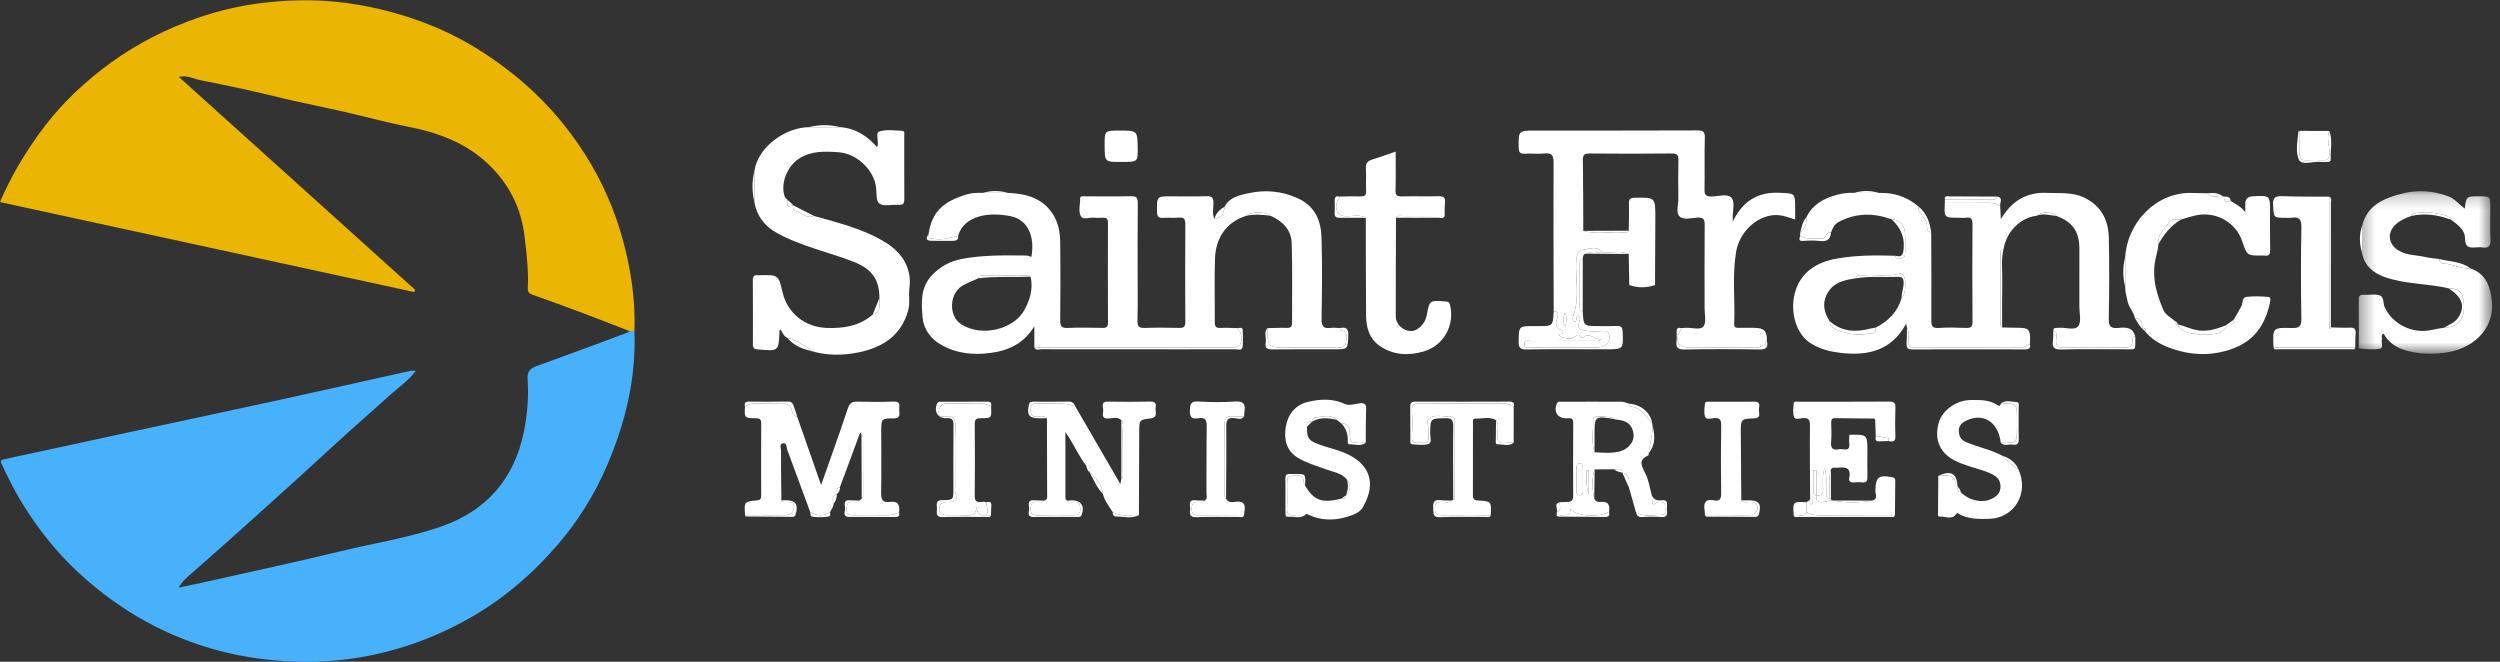 <?xml version="1.0" encoding="UTF-8" standalone="no"?>
<svg width="170px" height="45px" viewBox="0 0 170 45" version="1.1" xmlns="http://www.w3.org/2000/svg" xmlns:xlink="http://www.w3.org/1999/xlink">
    <rect x="0" y="0" width="170" height="45" fill="#333333" stroke="none"/>
    <!-- Generator: sketchtool 50.2 (55047) - http://www.bohemiancoding.com/sketch -->
    <title>DF24C4C1-DA72-4F33-8D65-27AAB25F70AC</title>
    <desc>Created with sketchtool.</desc>
    <defs>
        <polygon id="path-1" points="0.335 0.216 9.407 0.216 9.407 11.269 0.335 11.269"></polygon>
    </defs>
    <g id="Application" stroke="none" stroke-width="1" fill="none" fill-rule="evenodd">
        <g id="home-page" transform="translate(-10, -7)">
            <g id="logo-with-text" transform="translate(10, 7)">
                <g id="Group-2">
                    <path d="M42.824,22.522 C41.78,22.118 40.74,21.707 39.694,21.314 C38.536,20.879 37.376,20.452 36.211,20.041 C35.979,19.959 35.877,19.861 35.889,19.609 C35.95,18.426 35.812,17.253 35.673,16.083 C35.443,14.151 34.617,12.503 33.206,11.163 C31.683,9.714 29.809,9.019 27.779,8.624 C26.311,8.337 24.864,7.935 23.405,7.601 C22.252,7.337 21.092,7.108 19.938,6.849 C18.896,6.613 17.862,6.345 16.819,6.114 C15.736,5.874 14.648,5.656 13.56,5.439 C13.12,5.351 12.722,5.092 12.16,5.227 C17.515,10.052 22.869,14.878 28.224,19.704 C28.207,19.756 28.19,19.808 28.174,19.86 C18.788,17.822 9.403,15.783 -5.11363636e-05,13.741 C0.709,12.07 1.624,10.531 2.679,9.064 C3.859,7.424 5.274,6.013 6.851,4.778 C8.639,3.378 10.608,2.284 12.746,1.469 C14.429,0.827 16.158,0.395 17.925,0.188 C20.083,-0.066 22.248,-0.045 24.416,0.333 C26.082,0.623 27.681,1.08 29.243,1.697 C31.274,2.497 33.107,3.633 34.819,4.98 C36.793,6.534 38.445,8.393 39.784,10.494 C40.946,12.319 41.817,14.308 42.383,16.42 C42.917,18.416 43.214,20.432 43.142,22.5 C43.036,22.507 42.93,22.514 42.824,22.522" id="Fill-1" fill="#EAB603"></path>
                    <path d="M42.824,22.522 C42.93,22.514 43.036,22.507 43.142,22.5 C43.261,25.686 42.544,28.696 41.297,31.611 C40.429,33.642 39.273,35.495 37.834,37.144 C36.254,38.954 34.453,40.537 32.367,41.779 C29.886,43.256 27.229,44.245 24.391,44.715 C22.465,45.034 20.519,45.073 18.562,44.893 C15.742,44.633 13.076,43.87 10.557,42.599 C8.899,41.762 7.381,40.714 5.966,39.501 C4.121,37.919 2.617,36.072 1.374,33.996 C0.908,33.218 0.516,32.401 0.125,31.583 C-0.001,31.319 0.064,31.272 0.343,31.213 C2.928,30.669 5.508,30.097 8.091,29.54 C11.739,28.754 15.391,27.982 19.037,27.187 C21.999,26.542 24.955,25.871 27.914,25.216 C28.002,25.196 28.098,25.213 28.276,25.213 C27.788,25.873 27.159,26.301 26.606,26.785 C26.092,27.235 25.591,27.705 25.077,28.155 C23.364,29.653 21.703,31.213 20.016,32.742 C18.522,34.096 17.022,35.444 15.519,36.787 C14.61,37.601 13.691,38.406 12.773,39.21 C12.548,39.408 12.353,39.626 12.135,39.964 C12.674,39.85 13.142,39.756 13.608,39.651 C16.816,38.93 20.032,38.246 23.226,37.471 C25.47,36.926 27.762,36.574 29.954,35.821 C33.077,34.747 34.978,32.561 35.627,29.343 C35.859,28.189 35.962,26.992 35.877,25.806 C35.839,25.289 36.024,25.059 36.495,24.89 C38.55,24.154 40.594,23.385 42.641,22.626 C42.705,22.602 42.763,22.557 42.824,22.522" id="Fill-4" fill="#48B1FB"></path>
                </g>
                <path d="M66.53,18.923 C66.182,19.081 65.823,19.216 65.49,19.4 C64.544,19.921 64.476,21.478 65.358,22.048 C66.742,22.943 68.938,22.403 69.658,21.082 C70.034,20.391 70.275,19.628 70.076,18.809 C70.03,18.781 69.984,18.729 69.938,18.729 C68.892,18.723 67.846,18.724 66.799,18.723 C66.66,18.723 66.541,18.75 66.53,18.923 M83.277,14.046 C83.605,13.422 84.251,13.285 84.83,13.153 C86.015,12.883 87.185,12.977 88.313,13.513 C89.439,14.05 89.828,15.025 89.862,16.144 C89.919,17.982 89.898,19.824 89.866,21.662 C89.857,22.169 89.987,22.369 90.498,22.297 C90.697,22.268 90.905,22.302 91.109,22.307 C91.129,22.358 91.141,22.449 91.169,22.454 C91.71,22.549 91.561,22.959 91.525,23.281 C91.483,23.663 91.171,23.635 90.884,23.634 C89.768,23.63 88.653,23.633 87.538,23.632 C86.204,23.632 86.204,23.632 86.178,22.313 C86.623,22.305 87.069,22.281 87.514,22.295 C87.787,22.303 87.862,22.2 87.861,21.942 C87.852,20.139 87.894,18.334 87.836,16.532 C87.807,15.626 87.213,15.032 86.395,14.672 C86.072,14.371 85.059,14.375 84.736,14.678 C83.294,15.135 82.666,16.277 82.62,17.581 C82.569,19.014 82.616,20.449 82.604,21.883 C82.601,22.184 82.666,22.318 82.999,22.298 C83.388,22.274 83.779,22.306 84.17,22.314 C84.216,22.392 84.264,22.468 84.307,22.547 C84.6,23.093 84.395,23.631 83.886,23.631 C79.369,23.631 74.852,23.628 70.336,23.626 L70.336,22.187 C69.646,23.325 68.642,23.824 67.372,23.997 C66.141,24.166 64.989,24.031 63.931,23.405 C63.261,23.009 62.798,22.354 62.735,21.581 C62.653,20.583 62.578,19.55 63.378,18.711 C63.931,18.132 64.582,17.772 65.352,17.619 C66.813,17.328 68.296,17.363 69.776,17.375 C69.895,17.376 70.014,17.435 70.135,17.468 C70.39,16.037 69.869,14.948 68.753,14.709 C67.246,14.387 65.552,14.652 65.15,16.037 C64.637,16.152 64.132,16.33 63.594,16.251 C63.395,16.223 63.13,16.255 63.141,15.923 C63.367,14.365 64.174,13.724 65.636,13.247 C66.02,13.122 66.425,13.098 66.831,13.117 C67.4,13.117 67.97,13.117 68.54,13.117 C69.777,13.17 70.905,13.458 71.618,14.593 C71.992,15.188 72.087,15.869 72.095,16.548 C72.116,18.298 72.113,20.048 72.094,21.797 C72.09,22.18 72.186,22.314 72.586,22.299 C73.385,22.268 74.187,22.282 74.987,22.296 C75.247,22.3 75.344,22.221 75.343,21.951 C75.335,19.68 75.333,17.409 75.342,15.138 C75.343,14.85 75.214,14.791 74.97,14.805 C74.766,14.816 74.56,14.823 74.357,14.803 C74.067,14.774 73.657,14.962 73.512,14.722 C73.305,14.382 73.456,13.927 73.448,13.521 C73.444,13.293 73.652,13.351 73.786,13.351 C74.829,13.347 75.871,13.369 76.913,13.342 C77.302,13.332 77.372,13.477 77.369,13.823 C77.352,15.331 77.36,16.839 77.359,18.347 C77.359,19.5 77.377,20.655 77.348,21.809 C77.339,22.212 77.467,22.312 77.849,22.299 C78.63,22.272 79.413,22.278 80.194,22.298 C80.511,22.307 80.603,22.207 80.601,21.891 C80.589,19.676 80.589,17.461 80.602,15.246 C80.603,14.916 80.527,14.768 80.168,14.8 C79.817,14.831 79.46,14.789 79.108,14.815 C78.753,14.842 78.676,14.687 78.675,14.362 C78.671,13.348 78.659,13.349 79.645,13.35 C80.446,13.351 81.247,13.373 82.046,13.34 C82.433,13.324 82.513,13.468 82.513,13.815 C82.513,14.175 82.413,14.548 82.591,14.898 C83.042,14.793 83.245,14.488 83.277,14.046" id="Fill-6" fill="#FFFFFF"></path>
                <path d="M129.309,20.271 C129.605,20.027 129.667,18.927 129.396,18.695 C129.347,18.652 129.321,18.578 129.222,18.606 C128.373,18.84 127.504,18.647 126.647,18.721 C126.479,18.735 126.255,18.643 126.204,18.921 C125.554,19.024 124.876,19.144 124.45,19.67 C123.906,20.343 123.929,21.103 124.413,21.834 C124.444,22.109 124.561,22.283 124.844,22.403 C125.533,22.696 126.245,22.83 126.974,22.703 C127.149,22.672 127.635,22.789 127.531,22.283 C128.393,21.85 129.029,21.218 129.309,20.271 M139.621,22.517 C139.637,22.451 139.638,22.339 139.673,22.328 C139.775,22.293 139.89,22.299 140.001,22.289 C140.456,22.251 141.08,22.498 141.323,22.176 C141.549,21.876 141.394,21.284 141.396,20.82 C141.399,19.518 141.398,18.215 141.398,16.912 C141.397,15.746 140.94,15.094 139.835,14.683 C139.532,14.377 138.816,14.371 138.493,14.672 C137.373,14.81 136.454,15.73 136.244,16.923 C135.945,16.992 136.039,17.238 136.038,17.422 C136.03,18.904 136.03,20.386 136.031,21.867 C136.031,22.008 135.981,22.171 136.145,22.267 C136.512,22.275 136.879,22.287 137.246,22.289 C137.948,22.294 138.052,22.4 138.047,23.124 C138.046,23.216 138.037,23.307 138.031,23.399 C137.816,23.434 137.703,23.646 137.437,23.644 C135.023,23.624 132.608,23.629 130.192,23.638 C129.88,23.639 129.767,23.526 129.764,23.216 C129.762,22.911 129.873,22.587 129.675,22.299 C129.658,22.209 129.641,22.119 129.62,22.004 C128.635,23.839 127.037,24.216 125.149,23.993 C124.448,23.91 123.806,23.751 123.188,23.382 C122.068,22.711 121.795,21.211 121.995,20.167 C122.329,18.435 123.675,17.807 124.851,17.593 C126.191,17.35 127.536,17.35 128.887,17.392 C128.938,17.677 129.148,17.607 129.32,17.57 C129.488,17.534 129.549,17.393 129.549,17.231 C129.549,16.75 129.576,16.265 129.535,15.787 C129.489,15.256 129.114,14.926 128.636,14.916 C127.423,14.476 126.244,14.463 125.062,15.075 C124.718,15.253 124.624,15.511 124.51,15.807 C124.162,15.752 124.125,16.233 123.979,16.225 C123.457,16.195 122.903,16.32 122.411,16.031 L122.416,15.812 C122.736,15.542 122.882,15.203 122.832,14.784 C123.252,13.891 124.034,13.48 124.929,13.243 C125.299,13.145 125.685,13.089 126.074,13.117 C126.641,13.118 127.208,13.119 127.774,13.12 C128.78,13.087 129.676,13.377 130.447,14.034 C130.399,14.539 130.946,14.758 131.023,15.232 C131.047,15.383 130.967,15.757 131.322,15.802 C131.328,17.791 131.345,19.781 131.332,21.77 C131.329,22.167 131.395,22.332 131.839,22.3 C132.45,22.256 133.067,22.275 133.679,22.298 C134.005,22.31 134.134,22.237 134.131,21.874 C134.114,19.661 134.115,17.448 134.129,15.236 C134.131,14.893 134.038,14.757 133.692,14.803 C133.528,14.825 133.358,14.807 133.191,14.807 C132.197,14.807 132.197,14.807 132.25,13.798 C133.212,13.798 134.175,13.808 135.137,13.792 C135.459,13.786 135.75,13.833 136.014,14.021 C136.027,14.29 136.04,14.559 136.057,14.904 C136.8,13.654 137.828,13.044 139.223,13.117 C140.059,13.161 140.893,13.043 141.713,13.434 C142.917,14.008 143.375,14.988 143.401,16.212 C143.439,18.034 143.432,19.858 143.395,21.681 C143.383,22.212 143.556,22.346 144.044,22.299 C144.521,22.254 145.025,22.225 145.189,22.856 C145.084,22.91 144.983,22.993 144.995,23.108 C145.056,23.643 144.731,23.642 144.339,23.638 C142.999,23.622 141.66,23.616 140.32,23.639 C139.917,23.646 139.802,23.508 139.812,23.127 C139.818,22.922 139.982,22.623 139.621,22.517" id="Fill-8" fill="#FFFFFF"></path>
                <path d="M106.418,21.252 C106.284,21.579 106.237,21.904 106.454,22.215 C106.514,21.892 106.574,21.572 106.418,21.252 M114.337,22.308 C114.43,22.302 114.523,22.298 114.616,22.291 C115.036,22.258 115.611,22.477 115.835,22.193 C116.046,21.926 115.911,21.377 115.912,20.952 C115.914,19.072 115.902,17.191 115.917,15.311 C115.92,14.947 115.866,14.772 115.443,14.796 C115.025,14.82 114.476,14.984 114.21,14.718 C113.943,14.449 114.135,13.904 114.129,13.481 C114.116,12.624 114.111,11.767 114.132,10.912 C114.141,10.567 114.072,10.431 113.684,10.436 C111.822,10.458 109.961,10.455 108.099,10.437 C107.738,10.434 107.629,10.527 107.635,10.897 C107.661,12.497 107.657,14.098 107.663,15.699 C108.535,15.952 109.428,15.744 110.308,15.805 C110.46,15.815 110.645,15.873 110.754,15.689 C110.761,15.076 110.786,14.463 110.766,13.851 C110.756,13.527 110.866,13.454 111.175,13.448 C112.565,13.422 112.566,13.411 112.562,14.818 C112.557,16.341 112.549,17.863 112.543,19.386 L110.792,19.386 C110.778,18.681 110.765,17.976 110.752,17.271 C110.179,17.013 109.572,17.226 108.986,17.148 C108.601,16.693 108.091,16.929 107.662,16.979 C107.315,17.019 107.197,17.369 107.179,17.779 C107.125,19.005 107.425,20.253 106.985,21.462 C106.941,21.583 106.894,21.794 107.087,21.895 C107.292,21.812 107.09,21.514 107.33,21.455 C107.466,21.586 107.455,21.763 107.405,21.878 C107.144,22.474 107.649,22.446 107.942,22.5 C108.284,22.562 108.647,22.533 109,22.51 C109.355,22.487 109.452,22.647 109.436,22.973 C109.415,23.39 109.1,23.628 108.486,23.63 C107.034,23.634 105.583,23.635 104.131,23.626 C103.952,23.625 103.652,23.736 103.649,23.421 C103.646,23.063 103.973,23.193 104.163,23.191 C105.558,23.181 106.954,23.188 108.35,23.183 C108.538,23.182 108.745,23.236 108.917,23.037 C108.473,23.201 108.128,22.54 107.659,22.936 C107.631,22.961 107.525,22.949 107.506,22.92 C107.358,22.703 107.289,22.762 107.078,22.905 C106.81,23.089 106.371,23.035 106.118,22.873 C105.728,22.623 106.394,22.793 106.284,22.59 C106.259,22.544 106.247,22.46 106.215,22.452 C105.609,22.297 105.861,21.854 105.923,21.511 C105.972,21.24 105.886,21.169 105.651,21.173 C105.644,17.804 105.626,14.435 105.644,11.066 C105.647,10.559 105.522,10.381 105.01,10.436 C104.587,10.481 104.153,10.428 103.726,10.45 C103.407,10.468 103.273,10.402 103.27,10.033 C103.262,8.879 103.244,8.879 104.396,8.879 C108.064,8.879 111.731,8.884 115.398,8.869 C115.8,8.866 115.941,8.941 115.928,9.379 C115.892,10.55 115.93,11.724 115.907,12.897 C115.9,13.264 116.016,13.362 116.374,13.361 C116.849,13.359 117.484,13.134 117.756,13.467 C117.986,13.749 117.816,14.358 117.824,14.821 C117.825,14.885 117.824,14.948 117.824,15.08 C118.493,13.687 119.512,13.037 121.012,13.11 C122.064,13.16 122.066,13.117 122.071,14.157 C122.072,14.398 122.071,14.639 122.071,14.929 C121.492,14.742 121.003,14.54 120.386,14.658 C119.235,14.879 118.252,15.892 118.044,17.185 C117.786,18.792 117.994,20.41 117.924,22.021 C117.914,22.255 118.027,22.3 118.228,22.294 C118.581,22.285 118.935,22.289 119.289,22.293 C119.963,22.299 120.173,22.52 120.147,23.187 C119.869,23.715 119.379,23.638 118.903,23.635 C117.553,23.626 116.204,23.634 114.854,23.631 C114.122,23.629 113.873,23.158 114.251,22.504 C114.287,22.443 114.309,22.373 114.337,22.308" id="Fill-10" fill="#FFFFFF"></path>
                <path d="M57.137,8.648 C58.167,8.719 58.954,9.239 59.629,9.985 C59.642,9.971 59.674,9.951 59.68,9.927 C59.754,9.588 59.52,9.034 59.789,8.943 C60.256,8.784 60.813,8.877 61.332,8.894 C61.55,8.901 61.489,9.116 61.489,9.249 C61.493,10.681 61.483,12.113 61.494,13.546 C61.496,13.838 61.396,13.958 61.109,13.926 C61.073,13.922 61.035,13.925 60.998,13.924 C60.59,13.912 60.079,14.044 59.805,13.847 C59.54,13.656 59.626,13.11 59.571,12.716 C59.407,11.536 58.261,10.441 57.023,10.353 C56.115,10.289 55.193,10.242 54.35,10.774 C53.534,11.29 53.043,12.49 53.364,13.381 C53.393,13.461 53.485,13.517 53.548,13.585 C53.509,13.886 53.472,14.184 53.934,13.942 C53.934,13.942 53.96,13.972 53.959,13.973 C53.831,14.187 54.026,14.326 54.137,14.364 C54.534,14.499 54.875,14.879 55.358,14.685 C57.056,15.165 58.805,15.588 60.291,16.536 C61.301,17.181 62.029,18.207 61.839,19.593 C61.771,20.088 61.896,20.592 61.758,21.097 C61.284,22.831 60.01,23.629 58.381,23.962 C57.295,24.185 56.192,24.187 55.113,23.853 C55.123,23.817 55.146,23.752 55.143,23.75 C54.591,23.522 54.141,23.083 53.535,22.967 C53.269,22.869 53.223,22.585 53.06,22.396 C53.037,22.425 53.005,22.449 53.004,22.473 C52.961,23.899 52.962,23.892 51.507,23.757 C51.263,23.735 51.195,23.653 51.196,23.421 C51.201,21.97 51.201,20.518 51.191,19.067 C51.189,18.807 51.267,18.679 51.54,18.717 C51.576,18.722 51.614,18.717 51.652,18.716 C52.934,18.684 52.934,18.684 53.223,19.908 C53.557,21.318 54.764,22.248 56.207,22.299 C57.366,22.34 58.437,22.174 59.345,21.393 C59.98,21.209 59.778,20.69 59.801,20.26 C59.799,18.984 59.267,18.287 58.088,17.819 C56.348,17.13 54.489,16.762 52.832,15.843 C51.968,15.363 51.454,14.675 51.291,13.71 C51.293,13.023 51.294,12.336 51.295,11.648 C51.536,9.938 53.464,8.67 54.985,8.648 L57.137,8.648 Z" id="Fill-12" fill="#FFFFFF"></path>
                <g id="Group-16" transform="translate(160.057, 12.784)">
                    <mask id="mask-2" fill="white">
                        <use xlink:href="#path-1"></use>
                    </mask>
                    <g id="Clip-15"></g>
                    <path d="M0.562,2.591 C0.908,1.142 2.08,0.685 3.319,0.371 C4.35,0.11 5.389,0.182 6.403,0.555 C6.863,0.724 7.154,1.112 7.547,1.403 C7.65,0.565 7.65,0.565 8.526,0.566 C9.286,0.567 9.285,0.567 9.284,1.33 C9.283,2.037 9.26,2.746 9.296,3.451 C9.319,3.893 9.223,4.126 8.731,4.039 C8.605,4.017 8.471,4.028 8.341,4.037 C7.887,4.071 7.562,4.078 7.563,3.411 C7.565,2.847 7.05,2.476 6.598,2.149 C6.59,2.113 6.597,2.061 6.575,2.043 C6.148,1.68 4.416,1.517 3.954,1.796 C3.931,1.81 3.931,1.864 3.919,1.899 C3.522,2.041 3.138,2.203 2.825,2.502 C2.244,3.059 2.355,3.831 3.048,4.253 C3.609,4.594 4.248,4.546 4.847,4.69 C5.164,4.766 5.495,4.786 5.82,4.831 C5.827,4.974 5.893,5.122 6.025,5.127 C6.687,5.152 7.284,5.517 7.955,5.477 C8.997,5.842 9.293,6.722 9.39,7.678 C9.595,9.728 7.932,10.989 6.179,11.204 C5.249,11.318 4.351,11.296 3.458,11.02 C2.842,10.829 2.348,10.481 2.03,9.902 C1.814,9.991 1.945,10.163 1.912,10.285 C1.854,10.504 2.032,10.882 1.788,10.929 C1.343,11.013 0.868,10.954 0.409,10.919 C0.305,10.912 0.341,10.726 0.341,10.619 C0.339,9.614 0.348,8.61 0.335,7.606 C0.332,7.334 0.428,7.249 0.691,7.264 C1.043,7.283 1.422,7.194 1.744,7.295 C2.084,7.403 1.975,7.849 2.11,8.131 C2.662,9.287 4.04,9.953 5.313,9.647 C5.58,9.582 5.856,9.551 6.128,9.504 C7.012,9.494 7.489,9.011 7.495,8.12 C7.501,7.177 7.234,6.845 6.454,6.824 C5.003,6.481 3.475,6.555 2.059,6.041 C1.279,5.757 0.708,5.25 0.554,4.381 C0.557,3.785 0.559,3.188 0.562,2.591" id="Fill-14" fill="#FFFFFF" mask="url(#mask-2)"></path>
                </g>
                <path d="M146.772,16.61 C146.737,17.062 146.576,17.487 146.517,17.941 C146.372,19.072 146.684,20.09 147.117,21.094 C147.266,21.441 147.629,21.582 147.884,21.827 C147.877,21.985 147.949,22.067 148.11,22.065 L148.106,22.061 C148.092,22.241 148.243,22.321 148.346,22.412 C148.805,22.815 150.731,22.89 151.124,22.498 C151.228,22.393 151.431,22.334 151.371,22.117 C151.371,22.117 151.4,22.1 151.4,22.1 C151.675,22.119 151.927,22.108 151.903,21.726 C152.074,21.425 152.252,21.127 152.414,20.821 C152.527,20.608 152.454,20.226 152.739,20.19 C153.234,20.127 153.744,20.152 154.244,20.19 C154.426,20.203 154.388,20.441 154.36,20.571 C153.96,22.451 152.94,23.567 150.875,23.972 C149.709,24.201 148.572,24.045 147.474,23.629 C146.858,23.395 146.289,23.062 145.866,22.53 C145.873,22.464 145.881,22.398 145.888,22.331 C145.825,22.347 145.763,22.363 145.701,22.378 C145.701,22.378 145.684,22.351 145.685,22.351 C145.657,22.008 145.644,21.655 145.171,21.629 C145.106,21.221 144.774,20.936 144.683,20.523 C144.608,20.185 144.509,19.857 144.514,19.508 L144.514,17.476 C144.65,15.155 146.596,13.073 149.011,13.12 C149.382,13.127 149.753,13.135 150.125,13.142 C150.394,13.55 150.804,13.263 151.14,13.346 C151.171,13.344 151.199,13.35 151.225,13.366 C151.23,13.697 151.375,13.809 151.686,13.663 C152.018,13.88 152.39,14.039 152.679,14.432 C152.679,14.198 152.682,14.038 152.678,13.877 C152.671,13.501 152.872,13.361 153.229,13.345 C154.364,13.293 154.364,13.287 154.364,14.406 C154.364,15.262 154.353,16.118 154.371,16.973 C154.377,17.28 154.295,17.431 153.969,17.378 C153.934,17.372 153.895,17.377 153.858,17.377 C152.798,17.384 152.798,17.384 152.472,16.41 C152.036,15.106 150.68,14.359 149.333,14.642 C148.993,14.714 148.668,14.82 148.337,14.916 C148.046,14.91 147.63,14.886 147.516,15.074 C147.224,15.555 146.676,15.938 146.772,16.61" id="Fill-17" fill="#FFFFFF"></path>
                <path d="M56.689,34.254 C56.668,34.469 56.542,34.638 56.444,34.819 C55.997,35.137 55.548,35.08 55.098,34.826 C54.579,33.417 54.064,32.006 53.538,30.599 C53.475,30.43 53.521,30.118 53.263,30.14 C52.966,30.164 53.109,30.464 53.109,30.633 C53.104,31.763 53.123,32.893 53.133,34.023 C53.248,34.204 53.435,34.118 53.591,34.14 C53.749,34.162 53.949,34.105 53.983,34.347 C54.009,34.532 53.998,34.698 53.847,34.859 C53.682,35.035 53.493,35.035 53.289,35.034 C52.415,35.032 51.541,35.031 50.667,35.029 C50.597,34.128 50.595,34.113 51.462,34.027 C51.719,34.002 51.763,33.903 51.762,33.685 C51.756,32.051 51.75,30.418 51.764,28.785 C51.767,28.453 51.602,28.445 51.353,28.44 C50.617,28.427 50.617,28.419 50.658,27.651 C50.92,27.462 51.211,27.417 51.53,27.43 C51.972,27.447 52.416,27.451 52.858,27.426 C53.335,27.397 53.749,27.41 53.874,28.009 C53.9,28.134 53.995,28.33 54.208,28.333 C54.744,29.864 55.28,31.394 55.835,32.982 C56.455,31.218 57.078,29.51 57.648,27.784 C57.774,27.402 57.942,27.302 58.307,27.312 C59.126,27.331 59.946,27.341 60.763,27.307 C61.292,27.286 61.137,27.639 61.145,27.901 C61.153,28.158 61.257,28.453 60.774,28.45 C59.927,28.446 59.925,28.478 59.924,29.347 C59.924,30.743 59.943,32.139 59.917,33.535 C59.907,34.001 60.051,34.193 60.516,34.129 C61.053,34.054 61.211,34.331 61.134,34.814 C60.868,34.994 60.578,35.048 60.256,35.039 C59.534,35.021 58.811,35.025 58.089,35.037 C57.778,35.042 57.557,35.031 57.564,34.61 C57.571,34.251 57.671,34.095 58.041,34.135 C58.18,34.149 58.342,34.182 58.452,34.038 C58.501,33.994 58.55,33.95 58.598,33.906 C58.678,33.841 58.692,33.754 58.692,33.657 C58.69,32.411 58.69,31.166 58.688,29.921 C58.688,29.793 58.706,29.657 58.58,29.565 C58.555,29.462 58.534,29.301 58.445,29.535 C58.259,30.025 58.084,30.519 57.902,31.01 C57.639,31.719 57.376,32.427 57.112,33.135 C56.824,33.191 56.916,33.412 56.914,33.591 C56.914,33.591 56.913,33.592 56.913,33.592 C56.589,33.729 56.572,33.968 56.689,34.254" id="Fill-19" fill="#FFFFFF"></path>
                <path d="M91.088,13.366 C91.553,13.361 92.019,13.338 92.483,13.357 C92.789,13.369 92.914,13.29 92.897,12.961 C92.87,12.459 92.913,11.954 92.882,11.453 C92.86,11.115 92.989,10.951 93.294,10.854 C93.81,10.692 94.319,10.509 94.905,10.309 C94.905,11.228 94.923,12.08 94.895,12.931 C94.884,13.287 94.999,13.366 95.335,13.356 C96.153,13.332 96.974,13.366 97.792,13.343 C98.145,13.333 98.306,13.415 98.261,13.796 C98.227,14.091 98.243,14.391 98.237,14.689 C97.302,14.689 96.368,14.687 95.433,14.693 C95.26,14.695 95.061,14.617 94.927,14.806 C94.92,17.039 94.909,19.272 94.912,21.505 C94.912,22.059 95.398,22.503 95.958,22.511 C96.398,22.518 96.912,22.01 97.012,21.47 C97.208,20.409 97.208,20.411 98.268,20.499 C98.418,20.512 98.538,20.501 98.593,20.709 C98.951,22.078 98.188,23.495 96.823,23.894 C95.8,24.193 94.791,24.165 93.864,23.551 C93.113,23.054 92.902,22.291 92.894,21.457 C92.876,19.243 92.879,17.028 92.874,14.814 C92.445,14.553 91.977,14.715 91.529,14.702 C91.05,14.688 90.877,14.491 90.861,14.025 C90.852,13.754 91.037,13.592 91.088,13.366" id="Fill-21" fill="#FFFFFF"></path>
                <path d="M70.977,34.04 C71.253,34.01 71.206,33.802 71.206,33.623 C71.202,31.895 71.196,30.167 71.192,28.439 C70.998,28.215 70.74,28.33 70.518,28.336 C70.166,28.346 70.084,28.197 70.082,27.875 C70.08,27.54 70.194,27.409 70.531,27.43 C71.395,27.482 72.278,27.303 73.12,27.636 C74.131,29.377 75.143,31.119 76.185,32.915 C76.216,32.747 76.233,32.657 76.25,32.566 C76.423,32.398 76.351,32.182 76.352,31.986 C76.357,31.097 76.356,30.208 76.341,29.319 C76.337,29.069 76.443,28.8 76.249,28.573 C75.982,28.311 75.651,28.45 75.358,28.461 C74.911,28.475 74.982,28.182 75.017,27.948 C75.053,27.715 74.783,27.305 75.341,27.312 C76.307,27.324 77.274,27.328 78.24,27.308 C78.566,27.301 78.627,27.457 78.581,27.711 C78.533,27.98 78.775,28.382 78.25,28.448 C77.467,28.547 77.469,28.553 77.467,29.353 C77.461,31.248 77.453,33.143 77.446,35.037 C76.849,34.985 76.222,35.177 75.663,34.817 C75.409,34.425 75.116,34.053 74.996,33.589 C74.927,32.963 74.574,32.512 74.102,32.133 L74.106,32.139 C74.014,31.996 74.35,31.636 73.877,31.684 C73.334,30.99 73,30.165 72.447,29.375 L72.447,33.821 C72.447,33.919 72.469,34.003 72.572,34.042 C72.686,34.182 72.849,34.147 72.988,34.134 C73.373,34.096 73.455,34.286 73.456,34.63 C73.457,35.012 73.247,35.039 72.955,35.036 C72.154,35.029 71.354,35.024 70.554,35.041 C70.234,35.048 70.084,34.973 70.083,34.611 C70.082,34.248 70.192,34.094 70.562,34.135 C70.703,34.151 70.864,34.18 70.977,34.04" id="Fill-23" fill="#FFFFFF"></path>
                <path d="M125.079,30.543 C125.154,30.542 125.228,30.542 125.302,30.542 C125.61,30.608 125.797,30.547 125.75,30.169 C125.726,29.972 125.752,29.768 125.756,29.568 C126.983,29.536 126.983,29.536 126.983,30.749 C126.983,31.305 126.971,31.862 126.985,32.418 C126.991,32.69 126.931,32.84 126.619,32.803 C126.436,32.781 126.247,32.791 126.063,32.805 C125.826,32.822 125.7,32.732 125.75,32.49 C125.892,31.79 125.478,31.74 124.962,31.805 C124.806,31.825 124.622,31.738 124.503,31.914 C124.287,32.572 124.464,33.249 124.408,33.915 C124.096,33.861 124.201,33.613 124.187,33.428 C124.152,32.946 124.252,32.454 124.077,31.815 C123.893,32.395 123.965,32.832 123.97,33.256 C123.974,33.603 123.846,33.734 123.514,33.692 L123.514,31.977 L123.305,31.98 C123.305,32.499 123.299,33.02 123.309,33.54 C123.311,33.641 123.419,33.677 123.514,33.692 C123.461,34.078 123.656,34.192 124.001,34.132 C124.182,34.1 124.361,34.057 124.54,34.019 L124.653,34.036 C125.537,34.207 126.421,34.199 127.306,34.042 C127.738,33.93 127.518,33.581 127.524,33.351 C127.55,32.434 127.744,32.277 128.664,32.45 C128.878,32.491 128.879,32.607 128.878,32.758 C128.871,33.515 128.863,34.273 128.855,35.031 C127.165,35.033 125.474,35.026 123.784,35.044 C123.442,35.049 123.136,34.997 122.849,34.82 C122.847,34.597 122.846,34.372 122.844,34.147 C122.915,34.099 122.985,34.052 123.057,34.005 C123.075,34.106 123.041,34.227 123.148,34.293 C123.167,34.305 123.252,34.262 123.263,34.229 C123.314,34.07 123.279,33.947 123.089,33.916 C123.082,32.263 123.058,30.61 123.077,28.957 C123.082,28.54 122.979,28.389 122.556,28.436 C122.369,28.457 122.054,28.552 121.995,28.363 C121.905,28.077 121.942,27.741 121.973,27.431 C121.989,27.265 122.182,27.319 122.302,27.319 C124.364,27.315 126.426,27.322 128.488,27.308 C128.819,27.306 128.897,27.428 128.888,27.729 C128.87,28.36 128.861,28.994 128.887,29.623 C128.903,30.001 128.751,30.078 128.43,29.99 C128.416,29.87 128.459,29.667 128.264,29.719 C128.009,29.785 127.793,29.609 127.553,29.667 C127.54,29.296 127.525,28.924 127.512,28.552 C127.497,28.521 127.481,28.463 127.466,28.463 C126.573,28.451 125.68,28.449 124.786,28.435 C124.545,28.432 124.52,28.563 124.523,28.754 C124.53,29.182 124.555,29.614 124.515,30.038 C124.47,30.505 124.654,30.64 125.079,30.543" id="Fill-25" fill="#FFFFFF"></path>
                <path d="M133.331,33.466 C133.831,33.994 134.705,34.23 135.343,33.959 C135.715,33.801 136.039,33.578 136.035,33.073 C136.031,32.538 135.662,32.325 135.281,32.16 C134.815,31.957 134.313,31.843 133.83,31.679 C133.538,31.579 133.242,31.48 132.968,31.342 C131.936,30.824 131.54,29.957 131.806,28.842 C132.026,27.921 133.004,27.207 134.03,27.201 C134.658,27.197 135.284,27.178 135.836,27.552 C135.984,27.652 136.023,27.553 136.056,27.438 C137.154,27.43 137.154,27.43 137.155,28.555 C137.155,28.721 137.154,28.888 137.153,29.054 C137.147,30.137 137.147,30.137 136.05,30.104 C135.885,28.659 134.821,28.025 133.64,28.632 C133.326,28.793 133.192,29.028 133.201,29.312 C133.21,29.613 133.309,29.897 133.663,30.051 C134.476,30.406 135.363,30.559 136.147,30.984 C136.471,31.344 136.821,31.671 137.249,31.906 C138.014,33.576 136.93,35.227 135.301,35.279 C134.562,35.302 133.86,35.313 133.198,34.945 C133.135,34.909 133.107,34.829 133.008,34.967 C132.715,35.377 132.271,35.096 131.896,35.127 C131.746,35.139 131.785,34.923 131.786,34.803 C131.788,33.988 131.798,33.172 131.805,32.357 C132.318,32.353 132.927,32.166 133.011,32.988 C133.012,33.002 133.076,33.011 133.111,33.023 C133.127,33.052 133.133,33.082 133.13,33.115 C133.128,33.272 133.098,33.444 133.331,33.466" id="Fill-27" fill="#FFFFFF"></path>
                <path d="M108.036,31.983 C107.99,31.984 107.944,31.984 107.898,31.985 C107.852,32.529 107.843,33.072 108.036,33.612 L108.036,31.983 Z M107.641,32.633 C107.641,32.355 107.645,32.077 107.639,31.799 C107.636,31.664 107.598,31.52 107.441,31.509 C107.242,31.496 107.202,31.659 107.201,31.812 C107.195,32.35 107.198,32.888 107.201,33.425 C107.202,33.571 107.257,33.679 107.427,33.675 C107.599,33.67 107.639,33.554 107.64,33.411 C107.641,33.152 107.641,32.892 107.641,32.633 Z M109.855,28.526 L109.811,28.505 C109.589,28.328 108.555,28.242 108.399,28.392 C108.364,28.427 108.327,28.487 108.329,28.534 C108.36,29.274 108.179,30.024 108.427,30.754 C109.015,30.782 109.603,30.847 110.187,30.683 C110.726,30.532 111.135,30.035 111.086,29.549 C111.025,28.929 110.661,28.594 109.989,28.54 C109.949,28.488 109.905,28.472 109.855,28.526 Z M112.117,30.806 C112.108,30.861 112.115,30.951 112.088,30.964 C111.407,31.267 111.604,31.657 111.873,32.172 C112.116,32.636 112.184,33.19 112.329,33.705 C112.369,33.897 112.281,34.109 112.418,34.294 C112.583,34.275 112.69,34.121 112.874,34.135 C113.084,34.152 113.253,34.191 113.224,34.442 C113.2,34.652 113.365,35.008 112.993,35.012 C112.407,35.019 111.788,35.194 111.24,34.814 C111.083,34.259 110.925,33.703 110.768,33.148 C110.767,32.745 110.888,32.286 110.315,32.138 C110.254,31.742 109.947,31.954 109.745,31.91 C109.309,31.913 108.873,31.916 108.437,31.919 C108.222,32.578 108.266,33.24 108.408,33.904 C108.502,34.095 108.664,34.152 108.864,34.131 C109.392,34.076 109.482,34.379 109.416,34.808 C108.71,35.209 107.169,35.121 106.784,34.599 C106.818,35.309 106.197,34.86 105.978,35.133 C105.768,35.082 105.877,34.927 105.872,34.809 C106.24,34.685 106.016,34.373 106.079,34.152 C106.245,34.144 106.413,34.127 106.579,34.131 C106.863,34.138 106.978,34.002 106.977,33.724 C106.973,32.071 106.965,30.417 106.98,28.764 C106.983,28.347 106.714,28.452 106.493,28.448 C105.912,28.435 105.642,28.008 105.859,27.458 C105.929,27.281 106.059,27.321 106.177,27.32 C107.553,27.315 108.927,27.311 110.302,27.32 C110.46,27.321 110.618,27.404 110.776,27.449 C110.797,27.729 111.049,27.647 111.199,27.704 C111.73,27.906 111.981,28.397 112.345,28.772 C112.345,28.772 112.341,28.767 112.341,28.767 C112.451,29.467 112.167,30.124 112.117,30.806 Z" id="Fill-29" fill="#FFFFFF"></path>
                <path d="M158.499,22.263 C158.925,22.271 159.352,22.298 159.777,22.279 C160.088,22.266 160.215,22.357 160.183,22.681 C160.153,22.993 160.165,23.31 160.158,23.625 C158.306,23.625 156.454,23.624 154.602,23.623 C154.531,22.295 154.532,22.265 155.833,22.305 C156.378,22.322 156.503,22.169 156.493,21.633 C156.458,19.572 156.456,17.51 156.495,15.449 C156.506,14.887 156.327,14.724 155.813,14.807 C155.686,14.827 155.554,14.811 155.424,14.811 C154.585,14.808 154.623,14.806 154.571,13.96 C154.538,13.427 154.724,13.319 155.212,13.339 C156.269,13.381 157.327,13.367 158.385,13.375 C158.384,16.204 158.382,19.034 158.385,21.864 C158.385,22.039 158.417,22.214 158.433,22.389 C158.453,22.366 158.476,22.344 158.491,22.318 C158.5,22.304 158.497,22.282 158.499,22.263" id="Fill-31" fill="#FFFFFF"></path>
                <path d="M88.873,29.022 C88.869,29.863 88.977,29.99 90.017,30.334 C90.482,30.489 90.966,30.598 91.416,30.786 C93.101,31.492 93.657,32.803 92.67,34.498 C92.505,34.784 92.216,34.927 91.929,35.033 C90.96,35.395 89.983,35.46 89.017,35.015 C88.908,34.965 88.825,34.899 88.742,35.035 C88.501,35.033 88.258,35.01 88.021,35.035 C87.626,35.078 87.499,34.914 87.519,34.531 C87.545,34.033 87.525,33.533 87.526,33.033 C87.528,32.317 87.531,32.367 88.229,32.338 C88.813,32.314 88.539,32.82 88.744,33.014 C89.345,34.039 89.887,34.236 91.204,33.91 C91.376,33.918 91.548,33.927 91.539,33.676 L91.532,33.683 C91.865,33.428 91.88,32.904 91.564,32.574 C91.187,32.149 90.637,32.089 90.148,31.909 C89.516,31.676 88.866,31.492 88.281,31.145 C87.462,30.66 87.303,29.874 87.43,29.049 C87.561,28.202 88.061,27.54 88.934,27.33 C89.78,27.127 90.631,27.084 91.476,27.479 C91.747,27.605 92.149,27.462 92.489,27.423 C92.804,27.387 92.909,27.5 92.897,27.82 C92.87,28.583 92.877,29.346 92.87,30.108 C92.778,30.11 92.685,30.112 92.591,30.113 C91.825,30.119 91.82,30.119 91.774,29.374 C91.751,29 91.591,28.784 91.199,28.782 L90.877,28.538 C90.429,28.121 89.915,28.354 89.424,28.399 C89.293,28.412 89.204,28.523 89.216,28.676 L89.216,28.677 C88.937,28.629 88.839,28.759 88.873,29.022" id="Fill-33" fill="#FFFFFF"></path>
                <path d="M101.728,28.566 C101.279,28.307 100.795,28.486 100.328,28.463 C100.107,28.452 100.163,28.678 100.162,28.808 C100.158,30.425 100.163,32.041 100.158,33.658 C100.158,33.898 100.203,34.016 100.489,34.032 C101.422,34.083 101.421,34.097 101.367,35.033 C100.287,35.033 99.207,35.025 98.127,35.037 C97.786,35.041 97.569,35.01 97.573,34.57 C97.578,34.153 97.789,34.131 98.102,34.134 C98.296,34.136 98.515,34.216 98.682,34.035 C98.728,34.021 98.774,34.007 98.819,33.992 C98.847,33.997 98.875,34.004 98.903,34.003 C98.909,34.002 98.92,33.973 98.92,33.956 C98.922,32.191 98.924,30.425 98.924,28.66 C98.924,28.505 98.905,28.337 98.703,28.338 C98.205,28.34 97.646,28.166 97.229,28.417 C96.911,28.609 97.197,29.112 97.142,29.472 C97.131,29.545 97.133,29.621 97.14,29.695 C97.189,30.181 96.851,30.107 96.555,30.109 C96.27,30.111 95.989,30.158 96.011,29.709 C96.038,29.134 96.05,28.556 96.012,27.981 C95.981,27.519 96.172,27.42 96.591,27.425 C98.412,27.442 100.233,27.439 102.055,27.43 C102.374,27.429 102.672,27.457 102.934,27.652 C102.932,28.471 102.931,29.29 102.929,30.11 C102.746,30.111 102.561,30.094 102.381,30.118 C101.953,30.175 101.799,30.017 101.818,29.574 C101.832,29.242 101.947,28.883 101.728,28.566" id="Fill-35" fill="#FFFFFF"></path>
                <path d="M115.937,35.024 C115.929,34.913 115.928,34.801 115.911,34.691 C115.83,34.184 115.978,33.907 116.551,34.023 C116.952,34.104 117.045,33.912 117.039,33.532 C117.019,32.006 117.016,30.48 117.041,28.956 C117.049,28.542 116.95,28.387 116.523,28.434 C116.329,28.455 116.012,28.569 115.937,28.315 C115.857,28.042 115.908,27.724 115.938,27.429 C115.951,27.299 116.109,27.317 116.218,27.317 C117.241,27.316 118.265,27.326 119.287,27.315 C119.804,27.309 119.584,27.687 119.601,27.911 C119.617,28.132 119.746,28.432 119.28,28.448 C118.376,28.479 118.371,28.507 118.375,29.45 C118.381,30.974 118.396,32.499 118.407,34.024 C118.601,34.244 118.858,34.113 119.084,34.136 C119.462,34.174 119.62,34.438 119.439,34.773 C119.316,34.998 119.109,35.038 118.871,35.036 C117.893,35.027 116.915,35.027 115.937,35.024" id="Fill-37" fill="#FFFFFF"></path>
                <path d="M83.372,33.903 C83.505,34.19 83.772,34.159 84,34.125 C84.517,34.046 84.711,34.245 84.623,34.749 C84.607,34.84 84.607,34.934 84.6,35.026 C83.57,35.029 82.539,35.023 81.509,35.038 C81.197,35.043 81.034,34.98 81.035,34.616 C81.037,34.266 81.127,34.092 81.504,34.133 C81.643,34.148 81.804,34.18 81.917,34.042 C82.126,33.916 82.039,33.707 82.04,33.537 C82.05,32.015 82.032,30.491 82.058,28.969 C82.065,28.518 81.909,28.369 81.485,28.441 C81.07,28.513 80.89,28.386 80.911,27.915 C80.93,27.502 80.955,27.272 81.473,27.303 C82.306,27.353 83.146,27.36 83.978,27.305 C84.54,27.267 84.715,27.458 84.624,27.98 C84.605,28.089 84.607,28.202 84.599,28.312 C84.359,28.316 84.115,28.349 83.88,28.318 C83.374,28.251 83.258,28.471 83.268,28.945 C83.295,30.441 83.276,31.938 83.28,33.435 C83.28,33.594 83.22,33.771 83.372,33.903" id="Fill-39" fill="#FFFFFF"></path>
                <path d="M67.393,27.646 C67.433,28.425 67.433,28.44 66.704,28.438 C66.409,28.438 66.279,28.49 66.282,28.827 C66.298,30.455 66.3,32.085 66.281,33.713 C66.273,34.399 66.803,34.018 67.07,34.155 C67.086,34.446 67.242,34.736 67.073,35.028 C66.676,35.11 66.451,34.956 66.401,34.468 C66.363,35.113 65.964,35.058 65.571,35.039 C65.219,35.023 64.864,35.024 64.51,35.034 C64.177,35.044 63.867,34.945 63.861,34.592 C63.855,34.235 64.166,34.132 64.497,34.135 C64.925,34.14 65.188,34.025 64.964,33.515 C64.909,33.391 64.951,33.221 64.951,33.073 C64.951,31.714 64.927,30.355 64.963,28.998 C64.977,28.463 64.825,28.242 64.282,28.316 C64.115,28.339 63.887,28.387 63.842,28.109 C63.807,27.893 63.863,27.72 64.033,27.562 C64.194,27.41 64.373,27.433 64.554,27.433 C65.205,27.431 65.857,27.449 66.508,27.432 C66.83,27.423 67.123,27.468 67.393,27.646" id="Fill-41" fill="#FFFFFF"></path>
                <path d="M105.651,21.173 C105.886,21.17 105.972,21.24 105.923,21.511 C105.861,21.854 105.609,22.297 106.215,22.452 C106.247,22.46 106.258,22.544 106.284,22.59 C106.394,22.794 105.728,22.623 106.118,22.873 C106.371,23.035 106.81,23.089 107.078,22.906 C107.289,22.761 107.358,22.704 107.506,22.92 C107.525,22.949 107.631,22.961 107.659,22.936 C108.128,22.541 108.473,23.201 108.917,23.037 C108.745,23.236 108.538,23.182 108.35,23.183 C106.954,23.188 105.558,23.181 104.163,23.191 C103.973,23.194 103.646,23.063 103.649,23.421 C103.652,23.736 103.952,23.625 104.131,23.626 C105.583,23.635 107.034,23.634 108.486,23.63 C109.1,23.628 109.415,23.39 109.436,22.973 C109.452,22.647 109.355,22.487 109,22.51 C108.647,22.533 108.284,22.562 107.942,22.5 C107.649,22.446 107.144,22.475 107.405,21.878 C107.455,21.763 107.466,21.586 107.33,21.455 C107.09,21.514 107.292,21.812 107.087,21.895 C106.894,21.794 106.941,21.583 106.985,21.462 C107.425,20.253 107.125,19.005 107.179,17.779 C107.197,17.369 107.315,17.019 107.662,16.978 C108.09,16.929 108.601,16.693 108.985,17.148 C108.616,17.199 108.228,17.043 107.873,17.249 C107.634,17.256 107.657,17.445 107.629,17.598 C107.433,17.626 107.419,17.768 107.419,17.924 C107.421,18.898 107.421,19.872 107.419,20.845 C107.419,21 107.43,21.144 107.626,21.174 C107.68,22.174 107.68,22.174 108.73,22.174 C109.139,22.173 109.549,22.186 109.958,22.167 C110.253,22.154 110.328,22.275 110.339,22.558 C110.387,23.753 110.396,23.752 109.203,23.751 C107.398,23.75 105.593,23.735 103.788,23.761 C103.355,23.766 103.264,23.63 103.269,23.227 C103.282,22.176 103.263,22.176 104.32,22.176 L104.599,22.176 C105.597,22.176 105.597,22.176 105.651,21.173" id="Fill-43" fill="#FFFFFF"></path>
                <path d="M76.243,11.013 C75.121,11.015 75.121,11.015 75.116,9.895 C75.112,8.88 75.112,8.88 76.114,8.879 C77.351,8.878 77.351,8.878 77.363,10.099 C77.371,11.011 77.371,11.011 76.243,11.013" id="Fill-45" fill="#FFFFFF"></path>
                <path d="M156.381,8.9 C157.05,8.901 157.718,8.903 158.387,8.904 C158.191,9.413 158.422,9.92 158.396,10.43 C158.379,10.751 158.308,10.915 157.954,10.896 C157.564,10.876 157.172,10.879 156.782,10.896 C156.458,10.911 156.362,10.766 156.371,10.462 C156.389,9.942 156.379,9.421 156.381,8.9" id="Fill-47" fill="#FFFFFF"></path>
                <path d="M102.934,27.652 C102.671,27.457 102.374,27.429 102.055,27.43 C100.234,27.439 98.412,27.442 96.591,27.424 C96.172,27.42 95.981,27.519 96.012,27.982 C96.05,28.556 96.038,29.134 96.011,29.709 C95.989,30.158 96.27,30.112 96.555,30.109 C96.851,30.107 97.189,30.181 97.14,29.695 C97.133,29.622 97.131,29.545 97.142,29.472 C97.197,29.112 96.911,28.609 97.229,28.417 C97.646,28.165 98.205,28.34 98.704,28.338 C98.905,28.337 98.924,28.504 98.924,28.66 C98.923,30.425 98.922,32.191 98.919,33.956 C98.919,33.972 98.91,34.002 98.903,34.003 C98.875,34.004 98.847,33.997 98.819,33.992 C98.816,32.319 98.795,30.645 98.82,28.972 C98.827,28.517 98.68,28.424 98.258,28.436 C97.259,28.465 97.267,28.443 97.251,29.473 C97.247,29.719 97.394,30.102 97.141,30.187 C96.808,30.3 96.408,30.235 96.039,30.212 C95.861,30.201 95.904,30.017 95.904,29.896 C95.899,29.153 95.908,28.408 95.895,27.665 C95.892,27.406 95.973,27.309 96.245,27.311 C98.384,27.32 100.522,27.317 102.66,27.31 C102.923,27.309 102.988,27.421 102.934,27.652" id="Fill-49" fill="#FFFFFF"></path>
                <path d="M67.393,27.646 C67.123,27.468 66.83,27.423 66.508,27.432 C65.857,27.449 65.205,27.431 64.554,27.433 C64.373,27.433 64.194,27.41 64.033,27.562 C63.863,27.72 63.807,27.893 63.842,28.109 C63.887,28.387 64.115,28.339 64.282,28.316 C64.825,28.242 64.977,28.463 64.963,28.998 C64.927,30.355 64.951,31.714 64.951,33.073 C64.951,33.221 64.909,33.391 64.964,33.515 C65.188,34.025 64.925,34.14 64.497,34.135 C64.166,34.132 63.855,34.235 63.861,34.592 C63.867,34.945 64.177,35.044 64.51,35.034 C64.864,35.024 65.219,35.023 65.571,35.039 C65.964,35.058 66.363,35.113 66.401,34.468 C66.451,34.956 66.676,35.11 67.072,35.028 C67.178,35.034 67.282,35.04 67.387,35.047 C67.358,35.171 67.258,35.154 67.169,35.154 C66.146,35.154 65.122,35.13 64.101,35.163 C63.628,35.177 63.695,34.886 63.713,34.623 C63.729,34.369 63.551,34.01 64.084,34.009 C64.83,34.008 64.831,33.976 64.831,33.236 C64.831,31.803 64.822,30.371 64.838,28.939 C64.842,28.578 64.786,28.404 64.359,28.435 C63.783,28.477 63.486,27.973 63.723,27.448 C63.797,27.284 63.927,27.317 64.05,27.317 C65.072,27.315 66.095,27.321 67.118,27.311 C67.382,27.308 67.449,27.413 67.393,27.646" id="Fill-51" fill="#FFFFFF"></path>
                <path d="M70.336,23.626 C74.852,23.628 79.369,23.631 83.886,23.631 C84.395,23.631 84.601,23.093 84.307,22.548 C84.265,22.468 84.216,22.392 84.17,22.315 C84.312,22.297 84.496,22.227 84.506,22.462 C84.522,22.833 84.542,23.21 84.497,23.576 C84.46,23.885 84.169,23.747 83.996,23.748 C81.669,23.757 79.343,23.752 77.016,23.751 C74.951,23.751 72.885,23.755 70.819,23.747 C70.658,23.746 70.444,23.868 70.336,23.626" id="Fill-53" fill="#FFFFFF"></path>
                <path d="M129.675,22.298 C129.873,22.587 129.762,22.911 129.764,23.216 C129.767,23.526 129.88,23.639 130.192,23.638 C132.607,23.629 135.023,23.624 137.438,23.644 C137.703,23.646 137.816,23.434 138.031,23.399 C138.099,23.674 137.974,23.758 137.711,23.758 C135.144,23.753 132.577,23.75 130.01,23.759 C129.698,23.761 129.635,23.622 129.649,23.357 C129.667,23.005 129.667,22.651 129.675,22.298" id="Fill-55" fill="#FFFFFF"></path>
                <path d="M86.178,22.313 C86.203,23.632 86.203,23.632 87.538,23.633 C88.653,23.633 89.768,23.63 90.883,23.634 C91.171,23.635 91.483,23.663 91.525,23.281 C91.561,22.959 91.71,22.549 91.169,22.454 C91.141,22.449 91.129,22.358 91.11,22.307 C91.516,22.226 91.702,22.326 91.682,22.805 C91.644,23.751 91.674,23.751 90.702,23.751 C89.313,23.751 87.924,23.744 86.534,23.76 C86.193,23.763 85.989,23.691 86.068,23.307 C86.136,22.978 85.922,22.619 86.178,22.313" id="Fill-57" fill="#FFFFFF"></path>
                <path d="M139.621,22.517 C139.982,22.623 139.818,22.922 139.812,23.127 C139.802,23.508 139.917,23.647 140.32,23.639 C141.66,23.616 142.999,23.622 144.339,23.638 C144.731,23.642 145.056,23.643 144.995,23.108 C144.983,22.994 145.084,22.91 145.189,22.856 C145.194,22.893 145.203,22.93 145.202,22.967 C145.188,23.897 145.311,23.747 144.403,23.75 C142.993,23.754 141.582,23.729 140.173,23.763 C139.706,23.774 139.528,23.652 139.599,23.184 C139.632,22.965 139.615,22.74 139.621,22.517" id="Fill-59" fill="#FFFFFF"></path>
                <path d="M158.499,22.263 C158.497,22.282 158.5,22.304 158.491,22.318 C158.476,22.344 158.453,22.366 158.433,22.389 C158.417,22.214 158.385,22.039 158.385,21.864 C158.382,19.034 158.384,16.204 158.385,13.375 C158.596,13.474 158.5,13.666 158.501,13.813 C158.506,16.629 158.501,19.446 158.499,22.263" id="Fill-61" fill="#FFFFFF"></path>
                <path d="M114.337,22.308 C114.309,22.373 114.287,22.443 114.251,22.504 C113.874,23.158 114.122,23.629 114.854,23.631 C116.203,23.634 117.553,23.626 118.903,23.635 C119.378,23.638 119.868,23.715 120.147,23.187 C120.248,23.609 120.122,23.771 119.651,23.763 C117.947,23.735 116.242,23.734 114.538,23.764 C114.081,23.771 113.951,23.621 114.002,23.201 C114.029,22.981 114.014,22.757 114.01,22.534 C114.006,22.289 114.147,22.265 114.337,22.308" id="Fill-63" fill="#FFFFFF"></path>
                <path d="M151.371,22.117 C151.431,22.334 151.228,22.393 151.124,22.498 C150.732,22.89 148.805,22.815 148.346,22.412 C148.243,22.321 148.092,22.241 148.106,22.061 C148.476,22.149 148.823,22.308 149.193,22.407 C149.977,22.616 150.67,22.396 151.371,22.117" id="Fill-65" fill="#FFFFFF"></path>
                <path d="M136.014,14.02 C135.75,13.833 135.46,13.786 135.137,13.792 C134.175,13.808 133.212,13.798 132.25,13.798 C132.251,13.723 132.251,13.649 132.252,13.575 C133.271,13.575 134.29,13.579 135.309,13.57 C135.492,13.569 135.739,13.671 135.809,13.367 C136.262,13.464 135.956,13.8 136.014,14.02" id="Fill-67" fill="#FFFFFF"></path>
                <path d="M70.977,34.04 C70.864,34.18 70.703,34.151 70.562,34.135 C70.192,34.094 70.082,34.248 70.083,34.611 C70.084,34.973 70.234,35.048 70.554,35.041 C71.354,35.024 72.154,35.029 72.955,35.036 C73.247,35.039 73.457,35.012 73.456,34.63 C73.455,34.286 73.373,34.096 72.988,34.134 C72.849,34.147 72.686,34.182 72.572,34.042 C72.683,34.035 72.795,34.024 72.905,34.023 C73.513,34.019 73.772,34.424 73.555,35.006 C73.487,35.187 73.36,35.15 73.241,35.151 C72.254,35.155 71.267,35.152 70.28,35.154 C69.769,35.155 70.003,34.766 69.981,34.544 C69.96,34.322 69.849,33.978 70.308,34.019 C70.53,34.039 70.754,34.033 70.977,34.04" id="Fill-69" fill="#FFFFFF"></path>
                <path d="M122.849,34.821 C123.136,34.997 123.442,35.048 123.784,35.044 C125.474,35.026 127.165,35.033 128.855,35.031 C128.804,35.219 128.646,35.15 128.533,35.15 C126.437,35.155 124.34,35.155 122.243,35.152 C122.144,35.152 122.014,35.203 121.97,35.046 C122.253,34.933 122.645,35.242 122.849,34.821" id="Fill-71" fill="#FFFFFF"></path>
                <path d="M166.51,19.608 C167.291,19.629 167.558,19.961 167.552,20.904 C167.545,21.795 167.069,22.278 166.184,22.288 C166.536,22.074 166.947,21.94 167.181,21.565 C167.646,20.824 167.433,20.208 166.51,19.608" id="Fill-73" fill="#FFFFFF"></path>
                <path d="M122.849,34.821 C122.645,35.242 122.253,34.933 121.97,35.046 C121.91,34.109 121.91,34.109 122.844,34.147 C122.846,34.372 122.847,34.597 122.849,34.821" id="Fill-75" fill="#FFFFFF"></path>
                <path d="M107.626,21.174 C107.43,21.144 107.419,21 107.42,20.845 C107.421,19.871 107.421,18.898 107.42,17.925 C107.419,17.768 107.433,17.627 107.629,17.598 C107.628,18.79 107.627,19.982 107.626,21.174" id="Fill-77" fill="#FFFFFF"></path>
                <path d="M135.809,13.367 C135.739,13.671 135.492,13.569 135.309,13.57 C134.29,13.579 133.271,13.575 132.252,13.575 C132.2,13.274 132.428,13.354 132.571,13.354 C133.65,13.354 134.73,13.362 135.809,13.367" id="Fill-79" fill="#FFFFFF"></path>
                <path d="M83.372,33.903 C83.22,33.771 83.28,33.594 83.28,33.435 C83.276,31.938 83.295,30.441 83.268,28.945 C83.258,28.471 83.374,28.251 83.88,28.318 C84.115,28.349 84.359,28.316 84.599,28.312 C84.43,28.583 84.156,28.453 83.954,28.431 C83.467,28.376 83.38,28.574 83.385,29.017 C83.403,30.645 83.38,32.274 83.372,33.903" id="Fill-81" fill="#FFFFFF"></path>
                <path d="M156.381,8.9 C156.379,9.421 156.389,9.942 156.371,10.462 C156.362,10.766 156.458,10.911 156.782,10.896 C157.172,10.879 157.564,10.876 157.954,10.896 C158.308,10.915 158.379,10.751 158.396,10.43 C158.422,9.92 158.191,9.413 158.387,8.904 C158.646,9.538 158.446,10.196 158.492,10.842 C158.502,10.988 158.378,11.008 158.261,11.009 C158.114,11.011 157.964,11.024 157.818,11.01 C157.31,10.96 156.54,11.252 156.351,10.899 C156.061,10.356 156.237,9.607 156.288,8.946 C156.29,8.928 156.349,8.915 156.381,8.9" id="Fill-83" fill="#FFFFFF"></path>
                <path d="M123.514,33.692 C123.846,33.734 123.974,33.603 123.971,33.255 C123.965,32.831 123.893,32.395 124.077,31.815 C124.251,32.455 124.152,32.946 124.187,33.428 C124.201,33.613 124.096,33.861 124.407,33.915 C124.44,33.916 124.471,33.914 124.502,33.907 C124.515,33.945 124.527,33.981 124.54,34.019 C124.36,34.057 124.182,34.1 124.001,34.131 C123.656,34.192 123.461,34.078 123.514,33.692" id="Fill-85" fill="#FFFFFF"></path>
                <path d="M115.937,35.024 C116.915,35.027 117.893,35.027 118.871,35.036 C119.109,35.038 119.316,34.998 119.439,34.773 C119.62,34.438 119.462,34.174 119.084,34.136 C118.858,34.113 118.601,34.244 118.407,34.024 C118.573,34.023 118.739,34.021 118.905,34.022 C119.617,34.027 119.779,34.247 119.615,34.944 C119.576,35.11 119.496,35.149 119.351,35.148 C118.244,35.144 117.137,35.142 116.029,35.134 C115.998,35.134 115.968,35.062 115.937,35.024" id="Fill-87" fill="#FFFFFF"></path>
                <path d="M58.452,34.038 C58.343,34.182 58.18,34.15 58.041,34.134 C57.672,34.095 57.571,34.251 57.565,34.61 C57.557,35.031 57.778,35.042 58.089,35.037 C58.811,35.025 59.534,35.021 60.256,35.039 C60.579,35.048 60.868,34.994 61.135,34.814 C61.179,35.031 61.144,35.161 60.868,35.157 C59.831,35.146 58.794,35.16 57.756,35.15 C57.216,35.145 57.513,34.719 57.463,34.485 C57.417,34.264 57.386,33.977 57.787,34.017 C58.007,34.039 58.23,34.032 58.452,34.038" id="Fill-89" fill="#FFFFFF"></path>
                <path d="M88.744,33.013 C88.539,32.82 88.813,32.314 88.229,32.338 C87.531,32.366 87.528,32.317 87.526,33.033 C87.525,33.533 87.545,34.033 87.519,34.532 C87.499,34.914 87.625,35.078 88.021,35.035 C88.258,35.01 88.501,35.033 88.742,35.035 C88.376,35.282 87.969,35.109 87.582,35.141 C87.399,35.155 87.412,34.986 87.412,34.858 C87.41,34.082 87.415,33.305 87.408,32.529 C87.406,32.32 87.474,32.216 87.692,32.232 C87.802,32.239 87.914,32.23 88.025,32.23 C88.792,32.227 88.792,32.227 88.744,33.013" id="Fill-91" fill="#FFFFFF"></path>
                <path d="M98.682,34.036 C98.515,34.216 98.296,34.135 98.102,34.134 C97.789,34.131 97.578,34.153 97.573,34.57 C97.569,35.01 97.786,35.041 98.126,35.037 C99.206,35.025 100.287,35.033 101.367,35.033 C101.321,35.229 101.162,35.15 101.051,35.151 C100.013,35.157 98.974,35.122 97.939,35.169 C97.388,35.194 97.485,34.883 97.458,34.547 C97.425,34.146 97.527,33.954 97.962,34.012 C98.199,34.043 98.442,34.029 98.682,34.036" id="Fill-93" fill="#FFFFFF"></path>
                <path d="M73.12,27.636 C72.277,27.304 71.395,27.482 70.531,27.43 C70.194,27.41 70.08,27.54 70.082,27.875 C70.084,28.197 70.166,28.346 70.518,28.336 C70.74,28.33 70.999,28.215 71.192,28.439 C71.025,28.44 70.857,28.442 70.691,28.442 C69.972,28.441 69.817,28.233 69.966,27.524 C70.01,27.314 70.129,27.313 70.285,27.314 C71.083,27.316 71.882,27.327 72.679,27.308 C72.941,27.302 73.035,27.443 73.12,27.636" id="Fill-95" fill="#FFFFFF"></path>
                <path d="M50.667,35.029 C51.541,35.031 52.415,35.032 53.289,35.034 C53.494,35.035 53.681,35.036 53.848,34.859 C53.998,34.699 54.009,34.532 53.983,34.347 C53.949,34.105 53.749,34.163 53.591,34.14 C53.435,34.118 53.249,34.204 53.133,34.023 C53.227,34.021 53.319,34.017 53.412,34.017 C54.102,34.021 54.292,34.285 54.112,34.958 C54.077,35.092 54.017,35.148 53.89,35.147 C52.831,35.14 51.772,35.133 50.712,35.12 C50.697,35.12 50.682,35.061 50.667,35.029" id="Fill-97" fill="#FFFFFF"></path>
                <path d="M81.917,34.042 C81.804,34.181 81.643,34.148 81.504,34.133 C81.127,34.093 81.037,34.266 81.035,34.616 C81.034,34.98 81.197,35.043 81.509,35.038 C82.54,35.023 83.57,35.029 84.6,35.026 C84.533,35.236 84.355,35.151 84.227,35.152 C83.264,35.159 82.301,35.132 81.34,35.167 C80.904,35.182 80.886,34.955 80.929,34.658 C80.966,34.403 80.724,33.962 81.309,34.021 C81.51,34.041 81.715,34.036 81.917,34.042" id="Fill-99" fill="#FFFFFF"></path>
                <path d="M128.636,14.917 C129.115,14.926 129.489,15.256 129.535,15.787 C129.576,16.265 129.548,16.749 129.548,17.231 C129.548,17.393 129.488,17.534 129.321,17.57 C129.148,17.606 128.938,17.676 128.887,17.393 C129.357,17.507 129.418,17.304 129.452,16.859 C129.514,16.041 129.193,15.444 128.636,14.917" id="Fill-101" fill="#FFFFFF"></path>
                <path d="M136.145,22.267 C135.981,22.171 136.031,22.008 136.031,21.867 C136.029,20.385 136.029,18.904 136.038,17.422 C136.039,17.238 135.945,16.993 136.244,16.922 C136.064,17.646 136.167,18.382 136.154,19.113 C136.136,20.164 136.147,21.215 136.145,22.267" id="Fill-103" fill="#FFFFFF"></path>
                <path d="M154.602,23.623 C156.454,23.624 158.306,23.625 160.158,23.625 C160.134,23.791 160.003,23.749 159.903,23.749 C158.24,23.752 156.576,23.754 154.913,23.749 C154.804,23.749 154.641,23.821 154.602,23.623" id="Fill-105" fill="#FFFFFF"></path>
                <path d="M54.208,28.333 C53.995,28.33 53.9,28.134 53.874,28.008 C53.749,27.41 53.335,27.397 52.858,27.426 C52.416,27.451 51.972,27.447 51.53,27.43 C51.211,27.417 50.92,27.462 50.658,27.651 C50.605,27.423 50.668,27.307 50.929,27.31 C51.817,27.319 52.704,27.323 53.592,27.306 C53.869,27.301 53.926,27.483 53.994,27.667 C54.076,27.885 54.138,28.11 54.208,28.333" id="Fill-107" fill="#FFFFFF"></path>
                <path d="M111.24,34.814 C111.787,35.194 112.407,35.019 112.994,35.012 C113.364,35.008 113.2,34.652 113.224,34.441 C113.253,34.191 113.084,34.152 112.874,34.136 C112.69,34.121 112.583,34.275 112.418,34.294 C112.281,34.109 112.369,33.897 112.329,33.705 C112.464,33.973 112.683,34.058 112.973,34.021 C113.504,33.953 113.335,34.35 113.345,34.61 C113.356,34.87 113.46,35.193 112.978,35.16 C112.533,35.129 112.084,35.129 111.64,35.159 C111.358,35.177 111.3,35.013 111.24,34.814" id="Fill-109" fill="#FFFFFF"></path>
                <path d="M136.05,30.104 C137.147,30.137 137.147,30.137 137.152,29.054 C137.153,28.887 137.154,28.721 137.154,28.555 C137.154,27.43 137.154,27.43 136.056,27.438 C136.398,27.167 136.787,27.33 137.151,27.345 C137.331,27.352 137.267,27.588 137.268,27.724 C137.275,28.429 137.254,29.134 137.275,29.838 C137.285,30.164 137.164,30.281 136.858,30.232 C136.589,30.188 136.284,30.368 136.05,30.104" id="Fill-111" fill="#FFFFFF"></path>
                <path d="M146.772,16.61 C146.676,15.938 147.224,15.555 147.516,15.074 C147.63,14.886 148.046,14.91 148.337,14.916 C147.633,15.312 147.154,15.917 146.772,16.61" id="Fill-113" fill="#FFFFFF"></path>
                <path d="M105.977,35.133 C106.197,34.86 106.818,35.309 106.784,34.599 C107.169,35.121 108.71,35.209 109.417,34.808 C109.484,35.084 109.367,35.161 109.098,35.156 C108.058,35.138 107.017,35.139 105.977,35.133" id="Fill-115" fill="#FFFFFF"></path>
                <path d="M168.012,18.261 C167.341,18.301 166.743,17.936 166.082,17.911 C165.95,17.906 165.884,17.758 165.877,17.615 C166.598,17.797 167.382,17.775 168.012,18.261" id="Fill-117" fill="#FFFFFF"></path>
                <path d="M58.58,29.565 C58.706,29.657 58.688,29.793 58.688,29.921 C58.69,31.166 58.69,32.411 58.692,33.657 C58.692,33.753 58.678,33.841 58.598,33.906 C58.592,32.459 58.586,31.012 58.58,29.565" id="Fill-119" fill="#FFFFFF"></path>
                <path d="M122.411,16.031 C122.903,16.32 123.457,16.195 123.979,16.225 C124.125,16.233 124.162,15.752 124.509,15.807 C124.474,16.309 124.198,16.446 123.724,16.385 C123.364,16.34 122.991,16.35 122.628,16.383 C122.269,16.414 122.36,16.223 122.411,16.031" id="Fill-121" fill="#FFFFFF"></path>
                <path d="M91.088,13.366 C91.037,13.592 90.852,13.754 90.861,14.025 C90.877,14.491 91.05,14.688 91.529,14.702 C91.977,14.715 92.445,14.553 92.874,14.814 C92.286,14.812 91.698,14.802 91.111,14.812 C90.859,14.817 90.74,14.741 90.756,14.472 C90.773,14.197 90.766,13.921 90.759,13.645 C90.752,13.408 90.843,13.301 91.088,13.366" id="Fill-123" fill="#FFFFFF"></path>
                <path d="M163.976,14.683 C163.987,14.647 163.987,14.595 164.011,14.58 C164.473,14.301 166.205,14.464 166.632,14.827 C166.654,14.846 166.647,14.897 166.654,14.934 C165.784,14.613 164.897,14.477 163.976,14.683" id="Fill-125" fill="#FFFFFF"></path>
                <path d="M76.249,28.573 C76.443,28.8 76.337,29.069 76.341,29.318 C76.355,30.208 76.356,31.098 76.352,31.987 C76.351,32.182 76.423,32.398 76.25,32.567 C76.249,31.235 76.249,29.904 76.249,28.573" id="Fill-127" fill="#FFFFFF"></path>
                <path d="M112.345,28.772 C111.981,28.398 111.73,27.906 111.198,27.704 C111.049,27.647 110.797,27.728 110.776,27.449 C111.599,27.514 112.235,28.051 112.345,28.772" id="Fill-129" fill="#FFFFFF"></path>
                <path d="M91.199,28.782 C91.592,28.784 91.751,29 91.773,29.374 C91.819,30.119 91.826,30.119 92.592,30.113 C92.685,30.112 92.778,30.11 92.871,30.109 C92.532,30.369 92.147,30.203 91.785,30.214 C91.613,30.219 91.653,30.024 91.652,29.905 C91.648,29.469 91.508,29.092 91.199,28.782" id="Fill-131" fill="#FFFFFF"></path>
                <path d="M63.141,15.923 C63.13,16.255 63.395,16.223 63.594,16.252 C64.132,16.33 64.637,16.152 65.15,16.037 C65.199,16.338 64.989,16.374 64.778,16.377 C64.299,16.385 63.82,16.378 63.341,16.374 C62.944,16.371 62.963,16.181 63.141,15.923" id="Fill-133" fill="#FFFFFF"></path>
                <path d="M53.535,22.967 C54.142,23.083 54.591,23.522 55.143,23.75 C55.146,23.752 55.123,23.817 55.113,23.853 C54.502,23.708 53.943,23.473 53.535,22.967" id="Fill-135" fill="#FFFFFF"></path>
                <path d="M131.322,15.802 C130.967,15.757 131.048,15.383 131.023,15.232 C130.946,14.758 130.399,14.539 130.447,14.034 C131.015,14.486 131.229,15.114 131.322,15.802" id="Fill-137" fill="#FFFFFF"></path>
                <path d="M94.927,14.806 C95.061,14.617 95.259,14.695 95.433,14.693 C96.368,14.687 97.302,14.689 98.238,14.689 C98.145,14.905 97.952,14.803 97.81,14.804 C96.849,14.814 95.887,14.807 94.927,14.806" id="Fill-139" fill="#FFFFFF"></path>
                <path d="M110.754,15.689 C110.644,15.873 110.46,15.816 110.308,15.805 C109.427,15.744 108.535,15.952 107.663,15.699 C108.694,15.695 109.724,15.692 110.754,15.689" id="Fill-141" fill="#FFFFFF"></path>
                <path d="M55.358,14.685 C54.875,14.879 54.534,14.499 54.137,14.364 C54.026,14.326 53.831,14.187 53.959,13.972 C54.426,14.21 54.892,14.448 55.358,14.685" id="Fill-143" fill="#FFFFFF"></path>
                <path d="M107.872,17.249 C108.228,17.043 108.616,17.199 108.986,17.148 C109.572,17.226 110.179,17.013 110.752,17.271 L107.872,17.249 Z" id="Fill-145" fill="#FFFFFF"></path>
                <path d="M101.728,28.566 C101.947,28.883 101.832,29.242 101.818,29.574 C101.799,30.017 101.953,30.175 102.381,30.118 C102.561,30.094 102.746,30.111 102.929,30.11 C102.587,30.371 102.199,30.205 101.834,30.21 C101.668,30.212 101.716,30.012 101.716,29.893 C101.715,29.451 101.723,29.008 101.728,28.566" id="Fill-147" fill="#FFFFFF"></path>
                <path d="M74.101,32.133 C74.574,32.511 74.927,32.963 74.996,33.589 C74.588,33.171 74.376,32.634 74.101,32.133" id="Fill-149" fill="#FFFFFF"></path>
                <path d="M112.117,30.807 C112.167,30.124 112.451,29.467 112.341,28.767 C112.511,29.474 112.632,30.175 112.117,30.807" id="Fill-151" fill="#FFFFFF"></path>
                <path d="M127.306,34.042 C126.421,34.199 125.536,34.207 124.653,34.035 L127.306,34.042 Z" id="Fill-153" fill="#FFFFFF"></path>
                <path d="M84.736,14.678 C85.059,14.375 86.071,14.371 86.395,14.672 C85.842,14.598 85.288,14.551 84.736,14.678" id="Fill-155" fill="#FFFFFF"></path>
                <path d="M127.553,29.667 C127.793,29.609 128.01,29.785 128.264,29.719 C128.459,29.668 128.416,29.87 128.43,29.99 C128.217,29.997 128.004,29.997 127.791,30.012 C127.507,30.033 127.524,29.856 127.553,29.667" id="Fill-157" fill="#FFFFFF"></path>
                <path d="M89.216,28.676 C89.205,28.523 89.293,28.411 89.424,28.4 C89.915,28.354 90.429,28.121 90.877,28.538 C90.31,28.422 89.746,28.354 89.216,28.676" id="Fill-159" fill="#FFFFFF"></path>
                <path d="M83.277,14.046 C83.245,14.488 83.042,14.793 82.591,14.898 C82.66,14.486 82.953,14.253 83.277,14.046" id="Fill-161" fill="#FFFFFF"></path>
                <path d="M67.387,35.047 C67.282,35.04 67.177,35.034 67.072,35.027 C67.242,34.736 67.086,34.445 67.069,34.154 C67.276,34.1 67.433,34.108 67.411,34.392 C67.394,34.61 67.394,34.828 67.387,35.047" id="Fill-163" fill="#FFFFFF"></path>
                <path d="M133.111,33.023 C133.076,33.012 133.012,33.002 133.011,32.988 C132.927,32.166 132.318,32.352 131.804,32.357 C132.635,31.964 133.061,32.181 133.111,33.023" id="Fill-165" fill="#FFFFFF"></path>
                <path d="M55.098,34.826 C55.548,35.08 55.997,35.137 56.444,34.819 C56.44,34.91 56.469,35.025 56.425,35.086 C56.349,35.191 55.234,35.197 55.146,35.093 C55.096,35.033 55.112,34.917 55.098,34.826" id="Fill-167" fill="#FFFFFF"></path>
                <path d="M75.663,34.817 C76.222,35.177 76.849,34.984 77.446,35.038 C76.924,35.286 76.379,35.124 75.844,35.118 C75.718,35.117 75.654,34.961 75.663,34.817" id="Fill-169" fill="#FFFFFF"></path>
                <path d="M57.137,8.648 L54.985,8.648 C55.702,8.469 56.42,8.466 57.137,8.648" id="Fill-171" fill="#FFFFFF"></path>
                <path d="M137.249,31.906 C136.821,31.671 136.471,31.343 136.147,30.984 C136.636,31.147 137.037,31.413 137.249,31.906" id="Fill-173" fill="#FFFFFF"></path>
                <path d="M124.502,33.907 C124.471,33.914 124.439,33.916 124.407,33.915 C124.464,33.249 124.287,32.572 124.503,31.914 C124.502,32.578 124.502,33.243 124.502,33.907" id="Fill-175" fill="#FFFFFF"></path>
                <path d="M108.408,33.904 C108.267,33.24 108.223,32.578 108.437,31.919 C108.427,32.581 108.417,33.243 108.408,33.904" id="Fill-177" fill="#FFFFFF"></path>
                <path d="M51.295,11.648 C51.294,12.336 51.293,13.023 51.291,13.71 C51.133,13.022 51.126,12.335 51.295,11.648" id="Fill-179" fill="#FFFFFF"></path>
                <path d="M144.514,17.476 L144.514,19.507 C144.339,18.83 144.339,18.153 144.514,17.476" id="Fill-181" fill="#FFFFFF"></path>
                <path d="M138.493,14.671 C138.816,14.372 139.532,14.377 139.835,14.683 C139.388,14.65 138.942,14.481 138.493,14.671" id="Fill-183" fill="#FFFFFF"></path>
                <path d="M59.801,20.26 C59.779,20.69 59.98,21.209 59.345,21.393 C59.497,21.016 59.649,20.638 59.801,20.26" id="Fill-185" fill="#FFFFFF"></path>
                <path d="M110.315,32.138 C110.888,32.286 110.767,32.745 110.768,33.148 C110.617,32.811 110.466,32.475 110.315,32.138" id="Fill-187" fill="#FFFFFF"></path>
                <path d="M151.14,13.346 C150.804,13.263 150.394,13.549 150.125,13.142 C150.484,13.101 150.836,13.102 151.14,13.346" id="Fill-189" fill="#FFFFFF"></path>
                <path d="M110.792,19.386 L112.543,19.386 C111.959,19.584 111.376,19.584 110.792,19.386" id="Fill-191" fill="#FFFFFF"></path>
                <path d="M160.619,15.375 C160.616,15.972 160.614,16.569 160.611,17.165 C160.439,16.568 160.417,15.971 160.619,15.375" id="Fill-193" fill="#FFFFFF"></path>
                <path d="M68.539,13.117 C67.97,13.117 67.4,13.117 66.83,13.117 C67.4,12.948 67.97,12.95 68.539,13.117" id="Fill-195" fill="#FFFFFF"></path>
                <path d="M127.774,13.12 C127.208,13.119 126.641,13.118 126.074,13.117 C126.642,12.947 127.208,12.945 127.774,13.12" id="Fill-197" fill="#FFFFFF"></path>
                <path d="M122.832,14.784 C122.882,15.203 122.736,15.542 122.416,15.812 C122.522,15.456 122.557,15.071 122.832,14.784" id="Fill-199" fill="#FFFFFF"></path>
                <path d="M91.564,32.574 C91.88,32.904 91.865,33.428 91.532,33.683 C91.659,33.316 91.728,32.948 91.564,32.574" id="Fill-201" fill="#FFFFFF"></path>
                <path d="M56.689,34.254 C56.572,33.968 56.589,33.729 56.913,33.592 C56.895,33.832 56.848,34.062 56.689,34.254" id="Fill-203" fill="#FFFFFF"></path>
                <path d="M106.079,34.152 C106.016,34.373 106.24,34.685 105.872,34.81 C105.947,34.592 105.626,34.25 106.079,34.152" id="Fill-205" fill="#FFFFFF"></path>
                <path d="M151.686,13.663 C151.375,13.809 151.23,13.697 151.226,13.366 C151.441,13.368 151.658,13.37 151.686,13.663" id="Fill-207" fill="#FFFFFF"></path>
                <path d="M145.171,21.63 C145.644,21.655 145.657,22.008 145.685,22.351 C145.444,22.16 145.341,21.871 145.171,21.63" id="Fill-209" fill="#FFFFFF"></path>
                <path d="M53.934,13.942 C53.472,14.184 53.509,13.886 53.548,13.585 C53.677,13.704 53.805,13.823 53.934,13.942" id="Fill-211" fill="#FFFFFF"></path>
                <path d="M123.089,33.916 C123.279,33.947 123.314,34.071 123.263,34.229 C123.252,34.262 123.167,34.305 123.147,34.293 C123.041,34.227 123.075,34.106 123.057,34.005 C123.055,33.97 123.065,33.941 123.089,33.916" id="Fill-213" fill="#FFFFFF"></path>
                <path d="M151.903,21.726 C151.927,22.108 151.676,22.119 151.4,22.1 C151.568,21.975 151.735,21.851 151.903,21.726" id="Fill-215" fill="#FFFFFF"></path>
                <path d="M56.914,33.591 C56.916,33.411 56.824,33.191 57.112,33.135 C57.139,33.328 57.053,33.471 56.914,33.591" id="Fill-217" fill="#FFFFFF"></path>
                <path d="M73.877,31.684 C74.35,31.636 74.014,31.995 74.106,32.14 C73.974,32.015 73.89,31.867 73.877,31.684" id="Fill-219" fill="#FFFFFF"></path>
                <path d="M109.745,31.91 C109.947,31.955 110.253,31.742 110.315,32.138 C110.108,32.104 109.909,32.051 109.745,31.91" id="Fill-221" fill="#FFFFFF"></path>
                <path d="M88.873,29.022 C88.839,28.759 88.937,28.629 89.216,28.677 C89.101,28.792 88.987,28.907 88.873,29.022" id="Fill-223" fill="#FFFFFF"></path>
                <path d="M91.539,33.676 C91.548,33.927 91.376,33.918 91.204,33.91 C91.316,33.832 91.427,33.754 91.539,33.676" id="Fill-225" fill="#FFFFFF"></path>
                <path d="M133.331,33.466 C133.098,33.444 133.128,33.272 133.13,33.115 C133.261,33.196 133.295,33.331 133.331,33.466" id="Fill-227" fill="#FFFFFF"></path>
                <path d="M145.701,22.378 C145.763,22.363 145.826,22.347 145.887,22.332 C145.881,22.398 145.873,22.464 145.866,22.53 C145.811,22.479 145.756,22.429 145.701,22.378" id="Fill-229" fill="#FFFFFF"></path>
                <path d="M148.11,22.065 C147.949,22.067 147.877,21.985 147.884,21.827 C148.009,21.86 148.058,21.963 148.11,22.065" id="Fill-231" fill="#FFFFFF"></path>
                <path d="M70.076,18.809 C68.894,18.868 67.708,18.776 66.53,18.923 C66.541,18.75 66.661,18.723 66.8,18.723 C67.846,18.724 68.892,18.724 69.938,18.729 C69.984,18.729 70.03,18.781 70.076,18.809" id="Fill-233" fill="#FFFFFF"></path>
                <path d="M124.413,21.834 C125.243,22.575 126.199,22.605 127.211,22.338 C127.315,22.311 127.425,22.3 127.532,22.283 C127.635,22.79 127.15,22.672 126.974,22.703 C126.245,22.83 125.533,22.696 124.843,22.403 C124.561,22.283 124.444,22.109 124.413,21.834" id="Fill-235" fill="#FFFFFF"></path>
                <path d="M129.309,20.271 C129.3,19.919 129.455,19.591 129.447,19.232 C129.439,18.916 129.348,18.815 129.032,18.827 C128.089,18.863 127.143,18.77 126.203,18.921 C126.255,18.643 126.479,18.735 126.647,18.721 C127.504,18.647 128.373,18.84 129.222,18.606 C129.321,18.578 129.347,18.652 129.396,18.695 C129.667,18.927 129.605,20.027 129.309,20.271" id="Fill-237" fill="#FFFFFF"></path>
                <path d="M106.418,21.252 C106.574,21.572 106.514,21.892 106.454,22.215 C106.237,21.904 106.284,21.579 106.418,21.252" id="Fill-239" fill="#FFFFFF"></path>
                <path d="M123.514,33.692 C123.419,33.677 123.311,33.64 123.309,33.54 C123.299,33.02 123.305,32.5 123.305,31.979 L123.514,31.977 L123.514,33.692 Z" id="Fill-241" fill="#FFFFFF"></path>
                <path d="M107.641,32.632 C107.641,32.892 107.642,33.152 107.64,33.411 C107.639,33.554 107.598,33.669 107.427,33.674 C107.257,33.68 107.202,33.571 107.201,33.425 C107.198,32.887 107.195,32.35 107.201,31.812 C107.202,31.659 107.242,31.496 107.44,31.509 C107.598,31.52 107.636,31.663 107.639,31.798 C107.645,32.076 107.641,32.355 107.641,32.632" id="Fill-243" fill="#FFFFFF"></path>
                <path d="M109.811,28.505 C108.425,28.269 108.426,28.269 108.429,29.639 C108.43,30.011 108.428,30.383 108.427,30.754 C108.179,30.024 108.36,29.274 108.329,28.534 C108.328,28.487 108.363,28.427 108.399,28.392 C108.555,28.242 109.589,28.328 109.811,28.505" id="Fill-245" fill="#FFFFFF"></path>
                <path d="M108.036,31.983 L108.036,33.612 C107.843,33.072 107.852,32.529 107.898,31.985 C107.944,31.984 107.99,31.984 108.036,31.983" id="Fill-247" fill="#FFFFFF"></path>
                <path d="M109.989,28.54 C109.944,28.535 109.899,28.53 109.854,28.526 C109.905,28.471 109.949,28.488 109.989,28.54" id="Fill-249" fill="#FFFFFF"></path>
            </g>
        </g>
    </g>
</svg>